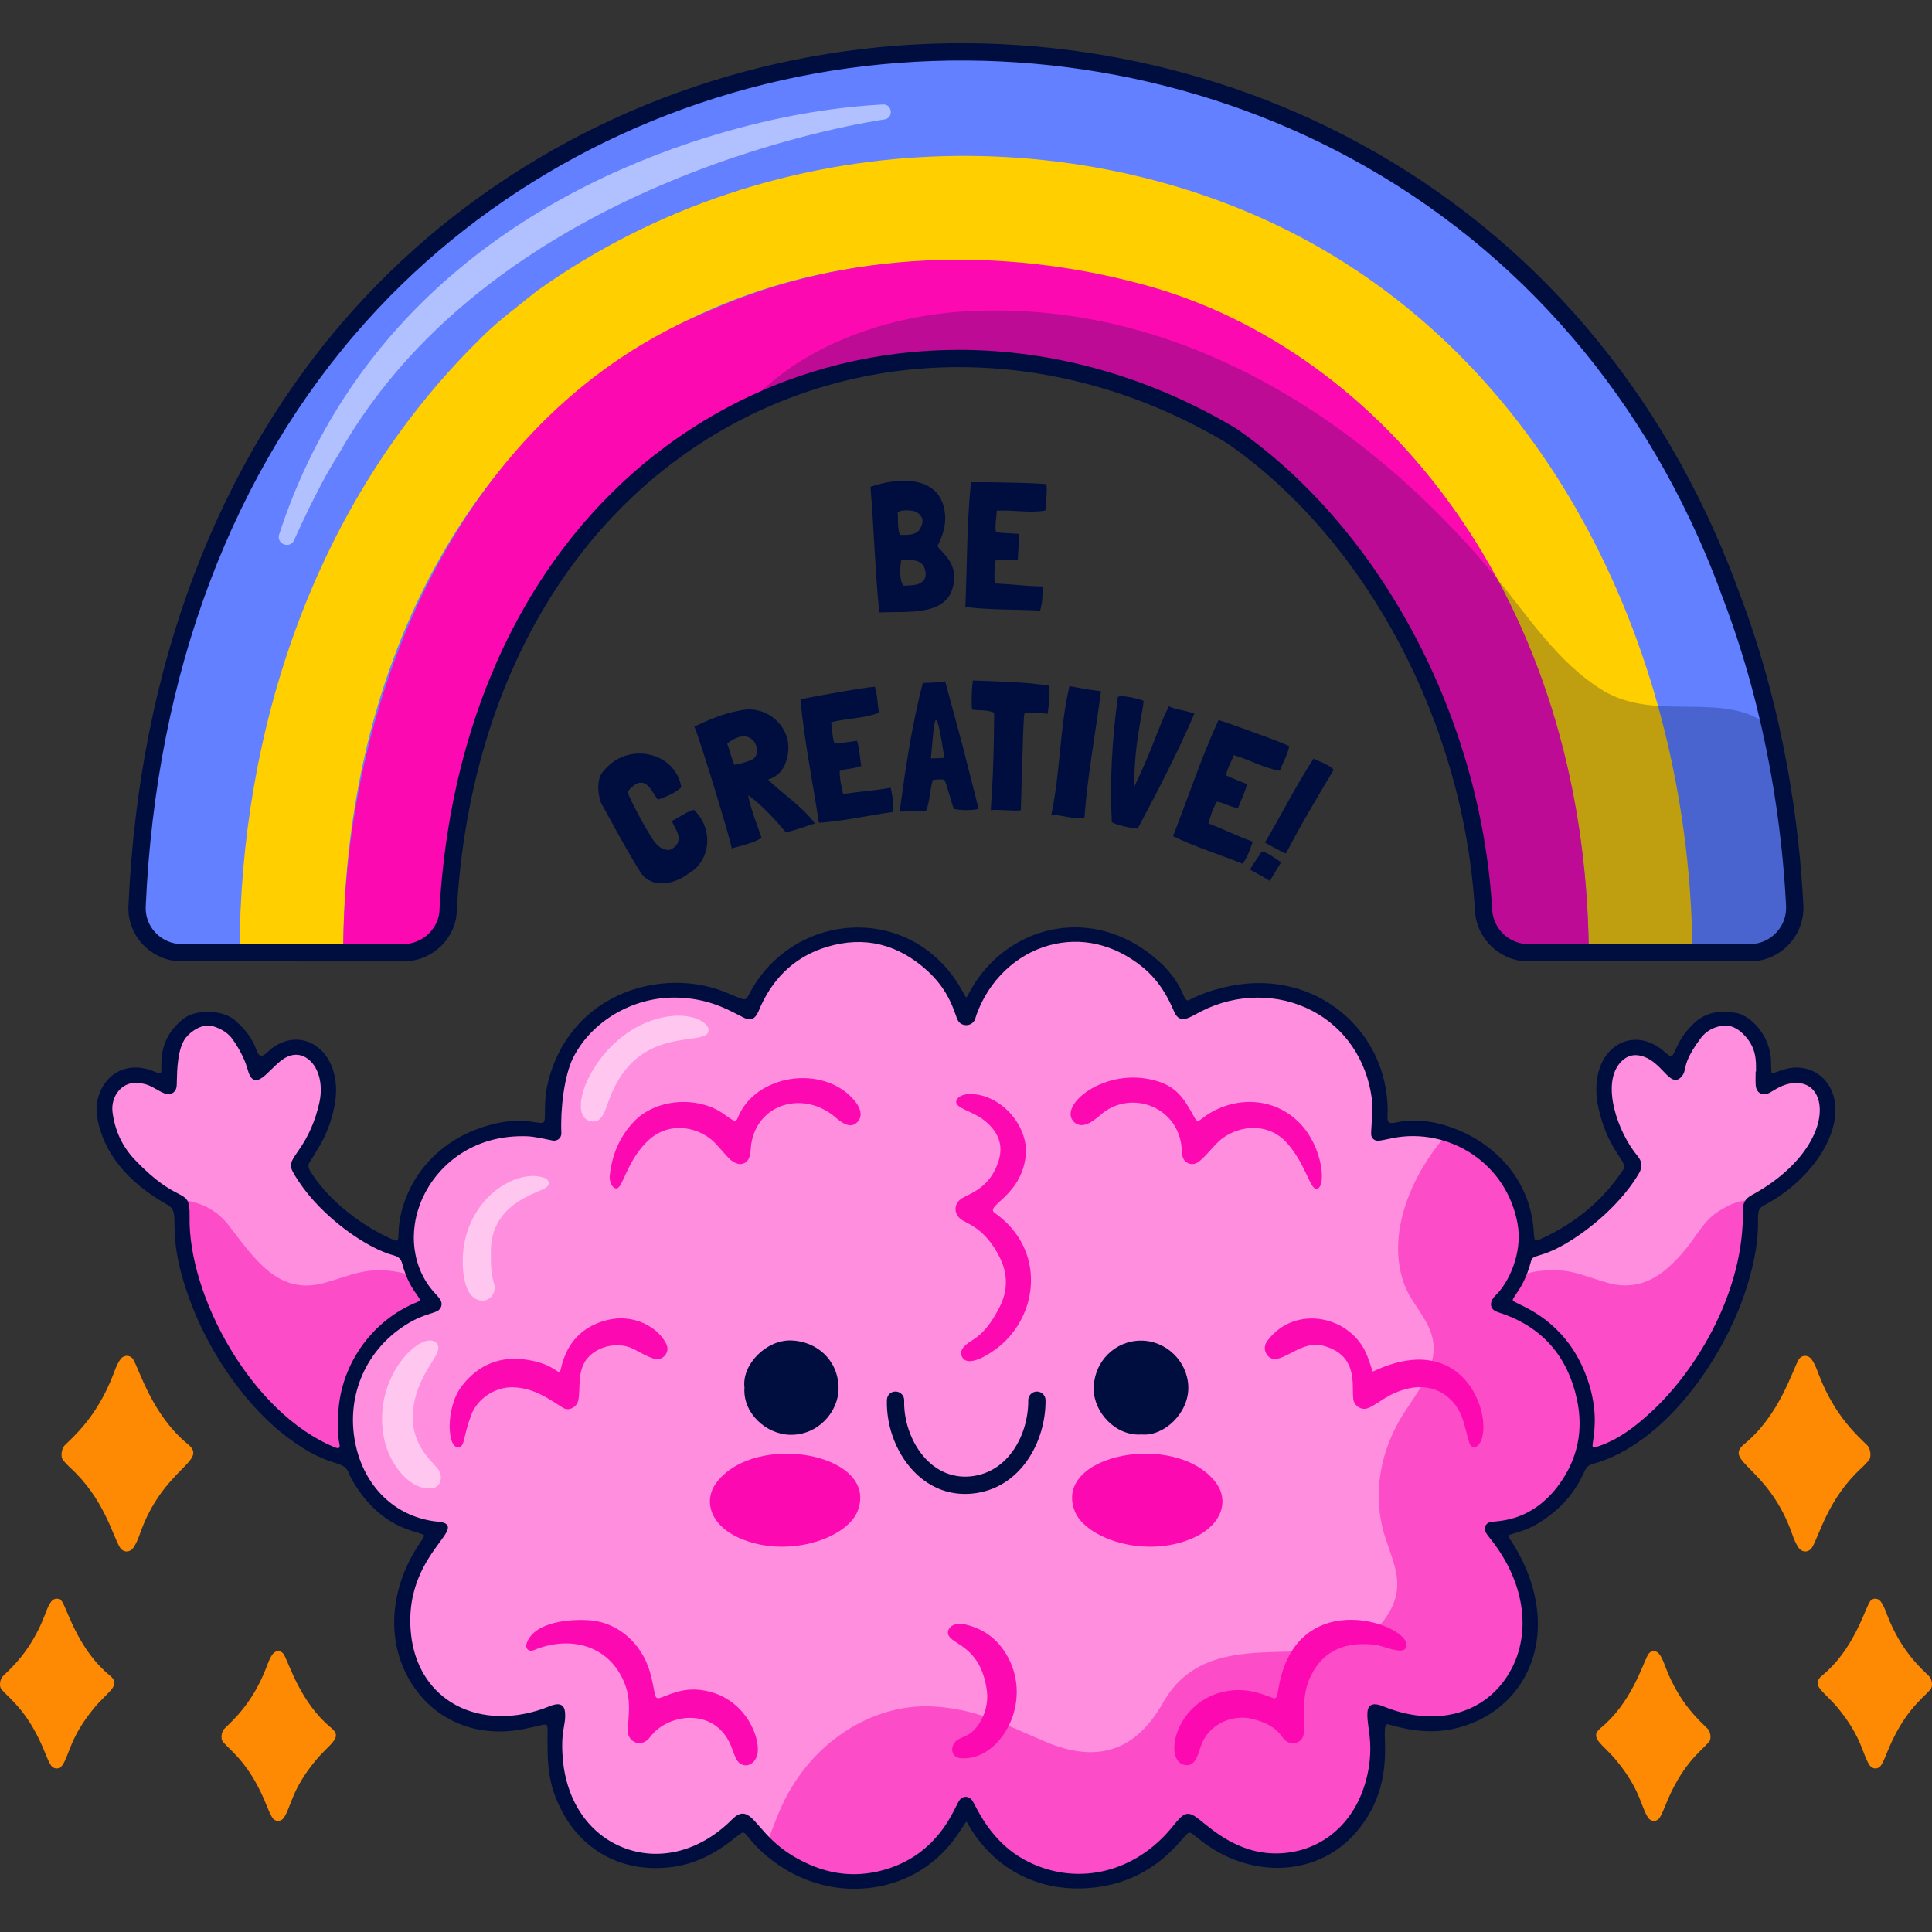 <?xml version="1.0" encoding="UTF-8"?>
<!-- Generator: Adobe Illustrator 25.2.1, SVG Export Plug-In . SVG Version: 6.00 Build 0)  -->
<svg xmlns="http://www.w3.org/2000/svg" xmlns:xlink="http://www.w3.org/1999/xlink" version="1.1" id="Capa_1" x="0px" y="0px" viewBox="0 0 512 512" style="enable-background:new 0 0 512 512;" xml:space="preserve" width="512" height="512">
<rect x="0" y="0" width="512" height="512" fill="#333333" stroke="none"/>
<g>
	<g>
		<g>
			<g>
				<path style="fill:#FD8A02;" d="M511.576,447.75c-2.373,2.678-7.236,5.966-11.627,17.029c-0.394,0.991-0.806,1.991-1.348,2.904      c-0.756,1.271-2.318,1.324-3.161,0.075c-1.906-2.825-1.937-7.262-8.321-15.043c-3.747-4.566-7.447-6.048-4.196-8.713      c8.105-6.641,11.031-16.763,12.533-19.427c0.648-1.15,2.14-1.215,2.937-0.177c0.855,1.113,1.283,2.45,1.785,3.744      c3.719,9.579,9.003,14.021,11.154,16.174C511.87,444.855,512.394,446.829,511.576,447.75z"/>
			</g>
			<g>
				<path style="fill:#FD8A02;" d="M452.878,461.659c-2.373,2.678-7.236,5.966-11.627,17.029c-0.393,0.992-0.806,1.991-1.349,2.904      c-0.755,1.271-2.318,1.324-3.161,0.075c-1.906-2.825-1.938-7.262-8.321-15.043c-3.747-4.566-7.448-6.049-4.196-8.713      c8.105-6.641,11.03-16.763,12.533-19.427c0.648-1.15,2.139-1.215,2.937-0.177c0.855,1.113,1.282,2.45,1.785,3.744      c3.719,9.579,9.003,14.021,11.154,16.173C453.173,458.763,453.696,460.737,452.878,461.659z"/>
			</g>
			<g>
				<path style="fill:#FD8A02;" d="M495.206,387.061c-0.57,0.643-1.149,1.286-1.782,1.864c-8.93,8.15-11.167,17.737-13.164,21.094      c-0.87,1.463-2.67,1.525-3.641,0.086c-0.677-1.003-1.183-2.158-1.581-3.31c-6.21-17.968-18.437-19.462-12.837-24.051      c9.335-7.648,12.705-19.306,14.434-22.376c0.747-1.325,2.465-1.399,3.383-0.204c0.984,1.281,1.477,2.822,2.056,4.312      c4.291,11.053,10.399,16.178,12.847,18.628C495.545,383.726,496.15,385.997,495.206,387.061z"/>
			</g>
		</g>
		<g>
			<g>
				<path style="fill:#FD8A02;" d="M0.424,447.75c2.373,2.678,7.236,5.966,11.627,17.029c0.394,0.991,0.806,1.991,1.348,2.904      c0.756,1.271,2.318,1.324,3.161,0.075c1.906-2.825,1.938-7.262,8.321-15.043c3.747-4.566,7.448-6.048,4.196-8.713      c-8.105-6.641-11.031-16.763-12.532-19.427c-0.648-1.15-2.14-1.215-2.937-0.177c-0.855,1.113-1.283,2.45-1.785,3.744      c-3.719,9.579-9.003,14.021-11.154,16.174C0.13,444.855-0.394,446.829,0.424,447.75z"/>
			</g>
			<g>
				<path style="fill:#FD8A02;" d="M59.122,461.659c2.374,2.678,7.236,5.966,11.627,17.029c0.394,0.992,0.806,1.991,1.349,2.904      c0.755,1.271,2.318,1.324,3.161,0.075c1.906-2.825,1.938-7.262,8.321-15.043c3.747-4.566,7.448-6.049,4.196-8.713      c-8.105-6.641-11.03-16.763-12.533-19.427c-0.648-1.15-2.139-1.215-2.937-0.177c-0.855,1.113-1.283,2.45-1.785,3.744      c-3.718,9.579-9.003,14.021-11.154,16.173C58.828,458.763,58.304,460.737,59.122,461.659z"/>
			</g>
			<g>
				<path style="fill:#FD8A02;" d="M16.794,387.061c0.57,0.643,1.149,1.286,1.782,1.864c8.93,8.15,11.167,17.737,13.163,21.094      c0.87,1.463,2.67,1.525,3.641,0.086c0.677-1.003,1.183-2.158,1.581-3.31c6.21-17.968,18.437-19.462,12.836-24.051      c-9.335-7.648-12.705-19.306-14.434-22.376c-0.747-1.325-2.465-1.399-3.383-0.204c-0.984,1.281-1.477,2.822-2.056,4.312      c-4.291,11.053-10.399,16.178-12.847,18.628C16.455,383.726,15.849,385.997,16.794,387.061z"/>
			</g>
		</g>
	</g>
	<g>
		<g>
			<g>
				<g>
					<g>
						<path style="fill:#FF8EDE;" d="M364.866,299.898c0.059,2.416,1.979-0.383,10.578-0.056        c24.211,0.92,36.029,27.114,22.688,43.685c-1.406,1.746-2.359,2.537-0.306,3.104c29.67,8.183,29.839,54.594-1.919,57.935        c-4.191,0.441,10.296,8.588,8.839,28.238c-0.924,12.458-10.129,22.736-24.701,23.183c-8.381,0.257-13.633-2.553-15.285-2.932        c-0.749-0.172-1.155,0.918-1.116,1.343c0.075,0.811,1.762,7.912,0.404,14.894c-4.932,25.366-30.258,29.503-46.654,14.462        c-4.437-4.07-2.154-0.049-11.128,6.884c-15.644,12.086-36.341,7.961-45.374-5.191c-1.518-2.209-3.069-4.372-3.99-6.914        c-0.16-0.44-0.437-0.834-0.924-0.773c-0.697,0.088-1.127,1.384-2.409,3.859c-8.363,16.145-29.708,22.217-47.061,9.521        c-9.334-6.829-7.777-11.31-11.206-8.03c-17.099,16.352-43.103,11.433-47.431-15.266c-1.325-8.174,2.167-15.618-0.635-14.773        c-3.077,0.928-12.856,5.599-25.043,0.954c-14.777-5.632-20.722-26.871-7.989-44.876c0.706-0.999,1.504-1.932,2.233-2.916        c2.384-3.212-3.844,0.641-13.938-6.966c-12.727-9.59-14.271-31.984-1.557-44.564c10.563-10.451,16.959-6.577,13.768-10.25        c-16.29-18.75,0.552-48.884,29.036-44.071c3.105,0.525,3.638,1.505,3.57-2.766c-0.141-8.851-0.013-14.532,6.219-22.605        c8.498-11.008,24.954-15.702,40.902-8.324c3.736,1.728,4.273,2.672,5.285,0.446c4.275-9.413,10.64-15.743,20.889-17.983        c14.376-3.142,27.913,3.84,33.665,18.065c0.732,1.811,0.804,3.082,1.721,3c0.973-0.087,1.147-1.317,1.964-3.3        c7.959-19.313,30.376-23.887,45.421-11.997c9.405,7.432,7.929,14.619,10.962,13.39c2.639-1.069,9.887-5.85,21.123-5.104        c14.705,0.977,26.279,10.668,29.114,25.015C365.021,290.446,364.779,296.333,364.866,299.898z"/>
					</g>
					<g>
						<path style="fill:#FF8EDE;" d="M36.402,285.798c2.067-0.203,4.078,0.672,6.058,1.783c0.807,0.453,1.722,1.333,2.725,0.443        c0.799-0.709,0.339-1.643,0.184-2.51c-0.49-2.732-0.013-6.155,0.818-8.215c3.809-9.443,15.947-9.989,20.535,4.745        c0.872,2.801,1.574,3.213,3.513,0.711c0.818-1.055,1.973-1.782,3.004-2.631c2.08-1.713,4.493-1.978,6.946-1.599        c7.09,1.096,9.069,13.999,0.545,26.701c-2.587,3.855-2.63,3.92,0.03,7.602c6.216,8.606,14.199,14.978,24.207,18.668        c1.579,0.582,2.73,1.266,3.079,3.076c0.492,2.548,1.887,4.736,3.145,6.964c1.147,2.032,2.759,3.357,0.193,4.657        c-6.096,3.089-10.864,5.438-15.825,13.787c-3.252,5.474-4.794,11.448-4.772,17.827c0.014,4.303,2.543,8.265-0.683,7.505        c-18.476-4.355-42.602-37.511-41-62.867c0.388-6.143-4.378-3.332-14.25-13.735C27.044,300.48,24.771,285.731,36.402,285.798z"/>
					</g>
					<g>
						<path style="fill:#FF8EDE;" d="M465.242,317.733c-5.111,2.735,1.65,6.317-6.658,27.823        c-6.238,16.146-20.238,35.032-36.947,39.848c-0.731,0.211-1.361-0.343-1.276-1.09c0.693-6.129,1.834-5.113,0.088-14.196        c-1.718-8.936-7.296-17.47-17.113-22.662c-3.787-2.003-5.299-1.68-3.472-4.287c5.595-7.983,2.969-10.23,7.042-11.573        c9.078-2.993,19.022-10.355,25.966-21.061c1.274-1.965-0.119-3.309-1.514-5.348c-4.508-6.589-8.553-18.465-3.248-24.249        c2.599-2.833,6.377-3.498,9.65-1.475c4.148,2.564,3.896,3.413,5.484,4.799c0.408,0.355,1.231,0.176,1.429-0.333        c1.519-3.902,1.854-6.761,5.632-10.459c8.046-7.876,18.459,1.166,16.412,11.665c-0.21,1.078-0.699,2.304,0.473,3.036        c1.837,1.147,2.884-2.797,10.112-2.38C487.113,286.357,487.665,305.732,465.242,317.733z"/>
					</g>
				</g>
				<g>
					<g>
						<path style="fill:#FC09B2;" d="M141.441,437.326c-1.181,0.496-2.444-0.348-1.804-2.015c2.183-5.684,11.729-6.295,16.716-5.917        c7.196,0.545,13.665,5.923,15.898,13.735c1.653,5.782,0.802,7.527,2.958,6.737c3.296-1.208,7.069-3.181,13.276-1.431        c9.947,2.804,13.541,13.41,12.022,17.164c-1.101,2.723-4.079,2.997-5.351,0.614c-0.468-0.876-0.8-1.831-1.132-2.772        c-3.965-11.24-17.026-9.529-21.711-3.135c-2.341,3.194-6.126,1.277-5.952-1.833c0.242-4.305,0.88-7.832-0.729-12.088        C161.74,436.1,151.244,433.214,141.441,437.326z"/>
					</g>
					<g>
						<path style="fill:#FC09B2;" d="M345.51,459.291c-0.197,2.821-3.37,3.336-4.992,1.856c-1.061-0.969-1.985-4.025-8.756-5.649        c-5.061-1.213-11.186,1.247-13.388,6.852c-0.776,1.977-1.349,5.913-4.346,5.414c-5.896-0.982-2.711-17.142,11.076-19.607        c5.753-1.029,10.165,1.142,12.287,1.85c1.295,0.433,1.032-1.24,1.875-4.811c6.204-26.275,37.437-13.318,33.074-8.198        c-1.128,1.324-6.113-0.883-7.592-1.074c-7.546-0.976-13.879,1.06-17.348,8.163        C344.818,449.376,345.895,453.775,345.51,459.291z"/>
					</g>
					<g>
						<path style="fill:#FC09B2;" d="M271.927,305.2c-0.672,11.758-11.118,14.248-8.327,16.222        c13.642,9.646,11.711,27.138,0.903,35.659c-1.721,1.357-7.985,5.753-9.591,2.422c-0.958-1.988,1.52-3.538,2.912-4.418        c3.351-2.119,5.34-5.318,7.073-8.699c2.231-4.353,2.217-8.828,0.04-13.175c-3.961-7.909-8.81-8.942-10.269-10.083        c-2.023-1.582-1.906-4.239,0.273-5.571c2.069-1.265,7.654-2.812,9.792-10.227c1.24-4.3-0.46-7.865-4.268-10.711        c-2.967-2.217-7.655-3.03-7.008-4.965c0.407-1.217,2.087-1.673,3.364-1.713C264.273,289.704,271.832,297.02,271.927,305.2z"/>
					</g>
					<g>
						<path style="fill:#FC09B2;" d="M191.535,295.041c2.992,2.052,3.401,2.644,3.986,1.172        c4.577-11.532,22.632-14.287,30.836-4.654c1.597,1.876,2.515,4.212,0.747,5.912c-1.691,1.626-3.836,0.25-5.571-1.262        c-8.418-7.332-20.749-3.879-22.436,6.929c-0.154,0.987-0.139,2.003-0.34,2.978c-0.376,1.824-2.09,3.179-4.339,1.819        c-1.101-0.666-1.234-0.935-4.645-4.737c-3.916-4.365-12.068-6.429-17.911-1.033c-4.835,4.464-6.452,10.735-7.754,12.319        c-1.266,1.539-2.708-1.01-2.527-2.795c0.554-5.47,2.519-10.309,6.324-14.364C173.795,291.047,184.836,290.446,191.535,295.041        z"/>
					</g>
					<g>
						<path style="fill:#FC09B2;" d="M316.479,296.028c0.658,1.198,0.937,1.312,1.997,0.462c7.03-5.633,18.549-6.758,26.255,1.458        c5.829,6.215,6.809,16.579,4.272,17.104c-1.85,0.382-2.905-6.586-8.034-12.247c-4.75-5.242-12.118-4.713-16.958-1.187        c-2.167,1.579-4.176,4.647-6.398,6.293c-1.735,1.285-3.944,0.325-4.315-1.775c-0.154-0.872-0.107-1.777-0.226-2.657        c-1.38-10.198-13.032-14.552-20.827-8.526c-1.274,0.985-4.933,4.841-7.543,2.456c-4.661-4.259,8.014-14.894,21.627-10.996        C311.839,287.99,313.769,291.096,316.479,296.028z"/>
					</g>
					<g>
						<path style="fill:#FC09B2;" d="M391.917,382.791c-0.898,1.111-2.014,0.976-2.516-0.392c-0.383-1.045-1.187-4.81-2.046-7.029        c-1.995-5.156-7.178-8.95-13.983-7.438c-5.509,1.224-7.732,3.9-10.738,5.196c-1.874,0.808-3.78-0.644-3.993-2.315        c-0.474-3.718,1.485-11.868-8.302-14.255c-6.111-1.49-11.661,6.346-14.514,2.544c-0.809-1.078-0.896-2.496,0.017-3.734        c7.304-9.896,22.436-6.716,26.537,4.076c0.509,1.339,0.941,2.707,1.406,4.062C389.209,351.386,396.27,377.406,391.917,382.791        z"/>
					</g>
					<g>
						<path style="fill:#FC09B2;" d="M122.38,367.322c4.489-5.805,10.386-8.125,17.616-6.913c8.059,1.351,8.066,4.909,8.674,2.2        c1.505-6.706,5.565-11.096,12.194-12.77c7.127-1.799,13.674,1.936,15.752,6.431c1.016,2.198-1.084,4.487-3.263,3.816        c-2.3-0.707-4.553-2.217-6.015-2.839c-3.725-1.586-8.623-0.548-11.372,2.362c-3.326,3.52-1.95,8.855-2.785,11.752        c-0.467,1.619-2.465,2.67-3.996,1.712c-3.717-2.325-7.765-5.34-13.396-5.431c-4.62-0.074-9.311,3.012-10.921,7.362        c-2.196,5.934-1.648,8.165-3.2,8.517C118.455,384.251,117.971,373.023,122.38,367.322z"/>
					</g>
					<g>
						<path style="fill:#FC09B2;" d="M254.528,465.936c-2.585-0.244-2.789-3.161-1.085-4.606c1.062-0.9,2.748-1.176,3.896-2.132        c3.197-2.662,4.757-7.258,4.169-11.34c-1.573-10.913-8.198-11.812-9.931-14.13c-1.202-1.609,0.625-4.125,4.233-3.244        c4.021,0.982,7.38,3.006,9.846,6.382C275.02,449.684,265.409,466.962,254.528,465.936z"/>
					</g>
					<path style="fill:#FC09B2;" d="M195.906,407.573c-7.884-3.515-9.543-10.054-5.993-14.719       c10.433-13.708,43.232-7.544,37.372,7.572C224.436,407.775,208.476,413.177,195.906,407.573z"/>
					<path style="fill:#FC09B2;" d="M316.184,407.573c7.884-3.515,9.543-10.054,5.993-14.719       c-10.433-13.708-43.232-7.544-37.372,7.572C287.654,407.775,303.614,413.177,316.184,407.573z"/>
				</g>
				<g style="opacity:0.5;">
					<g>
						<path style="fill:#FC09B2;" d="M247.218,452.234c11.896,0.646,19.306,4.925,29.963,9.406        c13.758,5.785,23.862,2.28,30.987-10.337c14.115-24.993,48.174-3.06,60.095-24.22c4.114-7.303,1.051-12.683-1.175-19.688        c-3.613-11.367-1.303-23.31,5.146-33.195c3.232-4.954,7.675-10.61,7.702-16.829c0.03-6.855-5.66-11.09-7.856-17.194        c-4.311-11.981,0.731-26.353,9.591-37.523c0.941-1.187,1.983-1.504,3.501-0.915c8.742,3.394,16.227,11.028,17.915,20.081        c2.386,12.793-2.365,18.029-6.177,23.217c-1.346,1.832,1.788,1.33,5.258,3.125c28.996,15.004,19.092,55.215-5.516,56.344        c-6.113,0.28,9.862,7.858,8.089,28.54c-1.556,18.149-18.857,27.39-37.05,21.022c-5.036-1.763-4.084-1.56-3.063,7.485        c0.511,4.536-1.268,14.335-5.985,20.786c-8.557,11.703-26.154,14.332-40.378,2.125c-3.821-3.28-3.229-3.16-6.219,0.49        c-14.662,17.899-42.205,18.04-54.292-4.458c-0.607-1.129-0.893-2.668-1.649-2.745c-2.091-0.211-3.586,14.195-21.368,19        c-11.272,3.045-21.305,0.149-30.207-7.165c-0.887-0.729-1.121-1.621-0.707-2.681c0.849-2.175,1.673-4.361,2.568-6.518        C214.147,461.709,231.352,451.373,247.218,452.234z"/>
					</g>
					<g>
						<path style="fill:#FC09B2;" d="M459.428,343.29c-6.019,16.88-20.935,37.431-37.359,42.004        c-2.399,0.668-1.632-1.385-1.274-3.836c2.084-14.261-5.268-28.359-18.842-34.667c-3.88-1.803-3.373-1.839-1.242-4.899        c1.352-1.941,1.063-4.523,7.803-5.12c7.913-0.701,10.454,1.192,17.556,3.204c6.268,1.776,11.634-0.054,16.292-4.31        c7.465-6.822,7.882-11.742,13.902-15.161c1.156-0.657,2.334-1.386,3.598-1.723c3.617-0.965,3.362-1.277,3.242,2.284        C462.955,325.494,463.944,330.624,459.428,343.29z"/>
					</g>
					<g>
						<path style="fill:#FC09B2;" d="M48.862,318.978c-0.028-0.565,0.412-0.884,0.836-0.791c3.857,0.838,7.579,2.306,10.889,6.54        c6.756,8.644,13,18.581,25.182,15.308c7.373-1.981,11.509-4.649,20.503-2.779c1.974,0.41,3.482,1.276,4.32,3.239        c0.475,1.112,1.312,2.064,1.893,3.139c1.046,1.934-1.075,2.492-3.027,3.48c-10.277,5.2-16.164,13.577-18.167,24.857        c-1.684,9.479,2.454,14.208-0.992,13.394c-16.065-3.792-32.721-26.017-38.455-44.348        C50.078,335.372,49.337,328.447,48.862,318.978z"/>
					</g>
				</g>
				<g style="opacity:0.5;">
					<g>
						<path style="fill:#FFFFFF;" d="M115.656,355.909c2.483,2.65-4.858,7.118-6.14,17.359c-1.146,9.153,4.716,13.674,6.519,15.985        c1.366,1.75,1.007,4.721-1.32,5.098c-6.025,0.978-11.361-6.422-12.76-12.357C97.954,365.03,112.058,352.069,115.656,355.909z"/>
					</g>
					<g>
						<path style="fill:#FFFFFF;" d="M161.417,291.455c-1.272,3.486-2.023,6.085-4.592,5.733        c-7.573-1.037,0.342-21.536,16.017-26.788c9.227-3.091,14.739,0.345,14.927,2.379        C188.263,278.117,169.12,270.339,161.417,291.455z"/>
					</g>
					<g>
						<path style="fill:#FFFFFF;" d="M144.367,312.195c1.286,0.497,1.451,1.859,0.301,2.567        c-2.688,1.657-14.526,4.286-14.586,16.815c-0.014,2.891-0.046,5.776,0.85,8.575c0.773,2.416-1.168,5.005-3.783,4.461        c-4.936-1.028-4.824-10.579-4.235-14.322C125.116,316.326,137.668,309.609,144.367,312.195z"/>
					</g>
				</g>
			</g>
			<g>
				<g>
					<path style="fill:#000E3F;" d="M484.453,287.305c-1.832-2.705-4.774-4.306-8.071-4.392c-0.09-0.002-0.18-0.004-0.27-0.004       c-2.121,0-3.877,0.654-5.056,1.094c-0.696,0.259-1.342,0.507-1.538,0.384c-0.054-0.034-0.074-0.141-0.08-0.225       c-0.071-0.879-0.078-1.78-0.085-2.652c-0.05-7.007-5.368-12.328-9.16-13.058c-4.729-0.913-8.466,0.011-11.394,2.828       c-2.878,2.768-4.007,5.245-4.755,6.885c-0.424,0.928-0.732,1.599-1.11,1.677c-0.334,0.089-0.885-0.26-1.773-1.063       c-3.822-3.444-8.565-4.186-12.374-1.951c-4.831,2.837-6.852,9.48-5.15,16.924c1.541,6.727,3.832,10.211,5.349,12.516       c1.359,2.064,1.92,2.918,0.833,4.227c-0.267,0.323-0.504,0.673-0.732,1.013c-0.142,0.213-0.286,0.426-0.438,0.633       c-4.829,6.621-11.354,11.927-19.394,15.767c-1.2,0.574-2.069,0.991-2.365,0.819c-0.293-0.173-0.355-1.109-0.447-2.525       c-0.582-8.956-5.013-16.947-12.481-22.5c-7.217-5.366-16.755-7.886-23.747-6.271c-1.115,0.259-1.813,0.246-2.144-0.027       c-0.407-0.336-0.379-1.169-0.346-2.224c0.016-0.44,0.031-0.923,0.019-1.44c-0.211-9.652-4.208-18.407-11.25-24.652       c-7.19-6.378-16.585-9.357-26.443-8.389c-5.922,0.582-11.673,2.541-14.746,4.225c-0.412,0.225-0.618,0.206-0.727,0.168       c-0.367-0.121-0.658-0.751-1.098-1.706c-0.869-1.877-2.32-5.02-6.395-8.673c-7.434-6.668-16.49-9.782-25.548-8.773       c-8.89,0.993-17.042,5.864-22.365,13.362c-1.219,1.718-1.929,3.035-2.398,3.906c-0.284,0.527-0.578,1.072-0.691,1.114       c-0.149-0.044-0.507-0.691-0.918-1.442l-0.26-0.473c-5.78-10.426-16.06-16.611-27.56-16.611c-0.139,0-0.279,0-0.419,0.003       c-11.92,0.155-22.774,6.869-28.339,17.551c-0.966,1.838-0.961,1.845-4.194,0.482c-0.634-0.267-1.385-0.584-2.281-0.945       c-9.399-3.799-20.926-3.11-30.076,1.793c-8.902,4.773-14.975,13.101-17.101,23.452c-0.464,2.255-0.497,4.541-0.528,6.753       c-0.007,0.422-0.014,0.845-0.021,1.268c-0.014,0.666-0.123,1.063-0.343,1.247c-0.345,0.292-1.105,0.174-2.253-0.001       c-2.568-0.394-7.344-1.125-15.15,1.745c-14.232,5.228-20.817,17.735-21.027,27.81c-0.019,0.807-0.057,1.608-0.317,1.772       c-0.256,0.177-1.044-0.16-1.884-0.541c-8.651-3.923-16.937-10.872-21.115-17.703c-0.592-0.969-0.812-1.771-0.078-2.775       c0.417-0.565,0.774-1.176,1.12-1.768c0.213-0.363,0.426-0.726,0.651-1.079c2.315-3.608,3.903-7.699,4.72-12.16       c1.266-6.91-0.914-13.142-5.553-15.878c-3.61-2.129-7.929-1.62-11.553,1.35c-0.194,0.159-0.388,0.343-0.587,0.53       c-0.632,0.594-1.29,1.213-1.958,1.031c-0.547-0.144-0.75-0.612-1.164-1.654c-0.622-1.575-1.666-4.213-5.505-7.606       c-3.295-2.909-10.372-3.154-13.768-0.484c-5.834,4.579-5.853,9.817-5.865,12.947c-0.003,0.398-0.003,0.759-0.017,1.077       c-0.007,0.153-0.038,0.349-0.135,0.413c-0.204,0.141-0.874-0.121-1.574-0.399c-0.641-0.253-1.439-0.569-2.348-0.786       c-3.64-0.872-7.035-0.058-9.541,2.294c-2.767,2.599-4.059,6.689-3.371,10.674c1.584,9.172,7.998,17.136,18.55,23.034       c1.87,1.044,1.889,2.34,1.931,5.181c0.057,3.803,0.154,10.167,4.731,21.884c5.342,13.681,14.964,26.917,25.105,34.545       c6.301,4.739,10.088,5.966,12.592,6.778c2.154,0.698,3.136,1.016,3.858,3.022c0.114,0.321,0.27,0.615,0.447,0.938       c6.109,11.094,13.766,13.401,17.444,14.51c1.001,0.302,1.863,0.562,1.974,0.827c0.007,0.02,0.031,0.074-0.035,0.199       c-0.301,0.565-0.644,1.134-1.023,1.69c-8.395,12.343-9.162,26.809-1.995,37.748c6.275,9.586,17.144,13.962,29.091,11.721       c1.654-0.312,2.942-0.62,3.882-0.845c1.408-0.339,2.256-0.535,2.54-0.317c0.239,0.192,0.253,0.854,0.246,1.922       c-0.059,8.194-0.097,13.607,3.936,21.16c5.808,10.878,16.784,16.32,29.378,14.537c8.201-1.157,14-5.806,16.478-7.792       c0.331-0.265,0.606-0.485,0.817-0.641c1.351-0.997,1.449-0.878,2.646,0.615c1.018,1.276,2.724,3.406,6.48,6.256       c6.346,4.812,13.903,7.37,21.605,7.37c1.214,0,2.433-0.064,3.652-0.192c9.001-0.951,16.947-5.351,22.372-12.393       c1.342-1.742,2.18-3.056,2.734-3.927c0.397-0.623,0.769-1.209,0.902-1.238c0.021,0.007,0.106,0.057,0.312,0.423       c7.195,12.826,20.376,19.096,35.264,16.76c12.395-1.943,18.98-9.524,21.789-12.762c0.388-0.448,0.696-0.8,0.93-1.037       c0.816-0.817,0.97-0.734,2.809,0.753c0.291,0.234,0.62,0.499,0.997,0.795c13.034,10.242,30.474,9.612,40.566-1.474       c8.658-9.517,8.388-19.721,8.241-25.203c-0.054-2.009-0.095-3.597,0.362-3.995c0.066-0.062,0.18-0.135,0.445-0.088       c0.246,0.04,0.663,0.154,1.193,0.298c2.734,0.741,9.146,2.471,16.327,0.864c9.394-2.109,16.734-8.206,20.142-16.729       c4.069-10.172,2.076-22.475-5.465-33.755c-0.095-0.142-0.383-0.573-0.336-0.701c0.042-0.119,0.497-0.257,0.649-0.302       l0.18-0.055c2.253-0.679,4.587-1.384,6.694-2.632c5.621-3.335,9.626-7.606,12.239-13.056l0.213-0.451       c0.66-1.401,0.989-2.104,2.4-2.484c19.33-5.233,35.759-28.981,41.399-48.67c2.424-8.448,2.431-13.005,2.433-15.727       c0.005-2.578,0.007-3.355,1.929-4.336c6.424-3.279,14.272-10.278,17.316-18.524       C487.047,295.538,486.806,290.775,484.453,287.305z M393.634,404.397c-0.237,0.516-0.201,1.121,0.092,1.661       c0.317,0.581,0.736,1.105,1.143,1.612l0.244,0.303c9.688,12.238,11.098,26.877,3.595,37.295       c-6.556,9.101-18.284,11.981-30.599,7.522c-0.251-0.092-0.521-0.199-0.803-0.31c-1.42-0.563-3.018-1.2-4.043-0.561       c-0.509,0.317-0.802,0.921-0.871,1.792c-0.102,1.268,0.08,2.615,0.293,4.173c0.428,3.169,0.961,7.113-0.447,13.027       c-2.554,10.729-9.948,18.164-19.775,19.889c-11.47,2.012-19.389-4.379-23.65-7.813c-0.698-0.563-1.304-1.051-1.827-1.427       c-2.62-1.884-3.763-0.499-5.846,2.031c-0.76,0.925-1.621,1.974-2.753,3.131c-10.171,10.414-24.672,12.814-36.949,6.111       c-7.707-4.208-11.47-11.356-13.077-14.407c-0.324-0.618-0.561-1.065-0.731-1.302c-0.433-0.599-1.049-0.942-1.695-0.942       c-0.014,0-0.029,0-0.043,0.002c-0.672,0.014-1.299,0.393-1.721,1.039c-0.189,0.291-0.431,0.774-0.736,1.385       c-2.019,4.045-6.751,13.517-19.373,16.992c-8.204,2.256-16.078,0.999-24.092-3.846c-4.171-2.521-6.767-5.501-8.663-7.678       c-1.716-1.969-2.954-3.394-4.417-3.441c-0.026-0.003-0.052-0.003-0.078-0.003c-0.864,0-1.747,0.483-2.769,1.51       c-8.225,8.277-18.812,11.165-28.299,7.714c-9.413-3.42-15.614-12.277-16.592-23.693c-0.395-4.615,0-6.871,0.319-8.684       c0.208-1.198,0.391-2.232,0.279-3.609c-0.078-0.987-0.383-1.631-0.93-1.967c-0.999-0.62-2.559,0.007-3.931,0.561       c-0.355,0.142-0.701,0.282-1.025,0.393c-8.798,3.072-17.664,2.445-24.313-1.723c-5.941-3.725-9.704-10.033-10.594-17.762       c-1.43-12.412,4.17-20.04,7.515-24.599c1.543-2.1,2.561-3.488,2.137-4.436c-0.268-0.598-1.051-0.928-2.537-1.07       c-10.679-1.021-18.975-8.541-21.654-19.624c-3.068-12.698,2.014-25.427,12.944-32.429c2.944-1.885,4.928-2.518,6.523-3.027       c0.743-0.237,1.387-0.441,1.974-0.731c0.53-0.262,0.911-0.714,1.079-1.272c0.166-0.554,0.095-1.134-0.199-1.633       c-0.367-0.632-0.874-1.192-1.271-1.608c-6.192-6.505-7.55-16.512-3.46-25.494c3.787-8.322,13.131-16.993,28.069-16.31       c0.933,0.042,3.032,0.407,6.241,1.089c0.187,0.039,0.296,0.06,0.308,0.06c0.608,0.041,1.184-0.158,1.581-0.551       c0.388-0.384,0.589-0.921,0.561-1.514c-0.284-6.13,0.729-15.221,3.165-19.999c4.859-9.528,15.557-15.857,26.729-15.857       c0.152,0,0.305,0.001,0.457,0.004c7.955,0.122,13.124,2.812,16.544,4.592c0.641,0.333,1.193,0.62,1.695,0.855       c0.739,0.346,1.408,0.414,1.972,0.192c1.034-0.402,1.562-1.671,2.026-2.79c0.111-0.267,0.22-0.529,0.331-0.771       c3.674-7.922,9.572-13.146,17.532-15.527c9.803-2.935,18.764-0.78,26.613,6.409c4.878,4.469,6.511,9.043,7.389,11.501       c0.26,0.729,0.464,1.306,0.677,1.664c0.436,0.741,1.24,1.182,2.149,1.182c0.916,0,1.725-0.447,2.166-1.197       c0.197-0.335,0.308-0.709,0.414-1.072c0.052-0.177,0.104-0.355,0.166-0.528c3.28-9.05,10.443-15.901,19.16-18.327       c8.514-2.37,17.302-0.35,24.758,5.678c4.932,3.989,7.145,8.946,8.208,11.328c0.284,0.634,0.488,1.093,0.656,1.341       c1.371,2.02,3.068,1.099,5.418-0.171c0.426-0.231,0.883-0.478,1.368-0.727c9.401-4.782,20.376-4.841,29.366-0.146       c8.637,4.509,14.393,12.924,15.796,23.089c0.272,1.965,0.069,5.29-0.064,7.491c-0.062,0.987-0.109,1.768-0.095,2.135       c0.016,0.53,0.244,1.003,0.634,1.331c0.405,0.339,0.933,0.476,1.475,0.404c0.873-0.123,1.747-0.309,2.592-0.489       c0.341-0.072,0.679-0.144,1.018-0.213c7.245-1.458,14.99,0.127,21.24,4.356c6.244,4.224,10.45,10.718,11.841,18.285       c1.453,7.885-2.473,15.825-5.723,18.944c-0.968,0.93-1.425,1.922-1.288,2.792c0.099,0.642,0.509,1.169,1.15,1.482       c0.478,0.234,0.989,0.4,1.484,0.561c0.244,0.079,0.49,0.159,0.729,0.246c10.417,3.762,16.935,11.334,19.375,22.504       c1.778,8.142,0.253,15.666-4.525,22.365c-6.428,9.006-14.059,9.772-17.316,10.098c-0.474,0.047-0.848,0.084-1.103,0.139       C394.351,403.509,393.871,403.88,393.634,404.397z M89.959,382.733c0.099,0.469,0.064,0.801-0.097,0.936       c-0.182,0.151-0.578,0.113-1.112-0.105c-22.187-9.072-38.919-40.298-38.507-61.108c0.09-4.515-0.66-4.905-3.145-6.199       c-2.133-1.109-5.702-2.967-11.389-8.947c-3.3-3.471-5.283-7.721-5.893-12.632c-0.253-2.049,0.376-4.169,1.685-5.674       c1.11-1.276,2.615-1.992,4.241-2.015c0.064-0.001,0.125-0.001,0.189-0.001c2.568,0,3.993,0.813,5.498,1.672       c0.694,0.396,1.411,0.805,2.265,1.154c0.665,0.276,1.356,0.247,1.941-0.07c0.594-0.323,1.015-0.925,1.153-1.653       c0.052-0.285,0.064-0.877,0.081-1.695c0.054-2.759,0.168-8.497,2.327-11.33c1.375-1.805,4.549-3.959,7.28-3.098       c2.433,0.765,4.107,1.907,5.269,3.594c1.938,2.818,3.183,5.349,3.915,7.966c0.45,1.608,1.025,2.457,1.813,2.667       c1.238,0.342,2.712-1.092,4.4-2.744c0.795-0.777,1.614-1.579,2.492-2.288c2.286-1.843,4.696-2.146,6.788-0.852       c3.16,1.954,4.599,6.817,3.498,11.824c-1.041,4.751-2.838,8.9-5.489,12.688c-2.715,3.877-2.719,4.103-0.135,8.057l0.095,0.148       c6.163,9.43,18.012,17.779,25.212,19.659c1.288,0.336,1.943,0.973,2.263,2.199c1.143,4.367,2.833,6.763,3.844,8.194       c0.509,0.723,0.878,1.246,0.798,1.52c-0.045,0.151-0.258,0.301-0.646,0.457c-12.369,4.949-20.805,17.262-20.992,30.638       l-0.012,0.709C89.552,378.478,89.514,380.625,89.959,382.733z M400.914,344.59c-0.062-0.279,0.296-0.8,0.79-1.522       c1.044-1.521,2.791-4.064,4.05-8.885c0.237-0.908,0.76-1.069,2.159-1.5c1.953-0.602,5.223-1.609,10.961-5.653       c6.533-4.601,12.171-10.458,15.465-16.069c0.966-1.644,0.854-3.137-0.339-4.567c-5.449-6.525-9.844-19.542-4.334-25.09       c1.12-1.126,2.365-1.687,3.766-1.687c0.755,0,1.557,0.163,2.41,0.489c2.085,0.796,3.674,2.45,4.949,3.779       c1.231,1.281,2.206,2.297,3.262,2.297c0.019,0,0.04,0,0.059-0.001c0.556-0.02,1.074-0.328,1.581-0.941       c0.573-0.692,0.703-1.301,0.868-2.07c0.293-1.37,0.739-3.44,4.118-8.006c1.297-1.75,3.176-2.885,5.437-3.282       c2.357-0.414,4.481,0.515,6.499,2.825c2.781,3.183,2.765,6.217,2.748,8.893l-0.003,0.378h-0.097v0.242       c0,0.341-0.007,0.683-0.014,1.025c-0.014,0.763-0.028,1.552,0.031,2.328c0.078,0.996,0.488,1.755,1.153,2.137       c0.674,0.388,1.557,0.358,2.483-0.091c0.21-0.102,0.476-0.264,0.812-0.47c1.33-0.813,3.531-2.16,6.282-2.16       c0.071,0,0.142,0.001,0.213,0.004c2.952,0.076,5.056,1.839,5.773,4.837c1.61,6.731-4,17.456-17.837,24.928       c-1.619,0.876-2.324,2.101-2.286,3.97c0.424,21.017-11.827,41.931-24.159,53.334c-4.059,3.754-9.051,7.827-15.297,9.574       c-0.069,0.013-0.111,0.007-0.166-0.026c-0.097-0.063-0.175-0.204-0.199-0.352c-0.036-0.245,0.045-0.794,0.144-1.488       c0.433-2.994,1.335-9.222-2.111-17.873c-4.859-12.198-13.785-16.505-17.595-18.344c-0.542-0.263-0.97-0.469-1.259-0.638       C400.952,344.752,400.924,344.63,400.914,344.59z"/>
				</g>
				<g>
					<path style="fill:#000E3F;" d="M255.737,395.907c-4.727,0-9.097-1.76-12.738-5.15c-5.123-4.774-8.173-12.343-7.962-19.757       c0.037-1.261,1.024-2.275,2.354-2.223c1.265,0.036,2.262,1.09,2.225,2.355c-0.172,6.042,2.381,12.429,6.507,16.272       c2.19,2.043,5.901,4.364,11.103,3.848c10.022-0.997,15.349-11.134,15.271-20.167c-0.01-1.264,1.007-2.299,2.272-2.309       c0.007,0,0.015,0,0.02,0c1.258,0,2.279,1.013,2.292,2.272c0.092,11.06-6.676,23.497-19.403,24.763       C257.027,395.874,256.379,395.907,255.737,395.907z"/>
				</g>
				<g>
					<path style="fill:#000E3F;" d="M197.289,367.716c-0.742-6.114,5.784-12.687,12.396-12.481       c6.724,0.21,12.487,5.175,12.54,12.649c0.043,6.089-5.315,12.584-12.991,12.346       C202.974,380.036,196.793,374.466,197.289,367.716z"/>
				</g>
				<g>
					<path style="fill:#000E3F;" d="M302.58,380.153c-6.891,0.518-12.699-5.837-12.732-11.996       c-0.039-7.284,5.615-12.859,12.499-12.879c6.687-0.02,12.408,5.51,12.567,12.262       C315.078,374.505,308.423,380.709,302.58,380.153z"/>
				</g>
			</g>
		</g>
		<g>
			<g>
				<path style="fill:#6280FF;" d="M475.621,239.957c0.339,6.811-5.09,12.531-11.901,12.531h-58.677      c-6.277,0-11.416-4.847-11.876-11.076c-0.074-1.284-0.171-2.569-0.291-3.829c-0.073-1.115-0.194-2.206-0.291-3.272      c-0.194-2.035-0.436-4.023-0.678-5.938c-0.122-0.8-0.219-1.575-0.34-2.351c-0.557-4.12-1.236-7.974-1.987-11.61      c-0.363-1.794-0.728-3.539-1.115-5.211c-0.097-0.485-0.219-0.97-0.34-1.454c-0.17-0.776-0.363-1.527-0.557-2.278      c-0.751-3.078-1.527-5.866-2.303-8.386c-0.509-1.745-1.018-3.369-1.502-4.823c-2.231-6.714-3.951-10.471-4-10.471      c-0.048-0.097-0.169-0.364-0.315-0.703c-0.194-0.412-0.436-0.969-0.726-1.575c-2.788-5.938-3.442-7.514-3.563-7.877      c0-0.024-0.024-0.049-0.024-0.073c-0.025-0.024-0.049-0.097-0.122-0.218c-0.388-0.654-1.381-2.448-3.733-6.956      c-0.121-0.267-0.242-0.485-0.363-0.703c-0.34-0.654-0.629-1.188-0.824-1.527c-0.049-0.097-0.097-0.218-0.169-0.315      c0-0.024-0.025-0.049-0.025-0.073c-18.953-33.156-48.207-49.54-43.36-46.171c-5.622-3.369-10.736-5.889-13.911-7.368      c-1.115-0.509-2.037-0.921-2.74-1.236c-0.944-0.388-1.478-0.606-1.478-0.606c-0.024,0-0.072-0.024-0.194-0.073      c-0.146-0.049-0.339-0.121-0.606-0.194c-0.509-0.194-1.26-0.461-2.084-0.752c-0.169-0.073-0.34-0.121-0.509-0.17      c-0.582-0.218-1.188-0.436-1.794-0.63c-0.315-0.121-0.629-0.242-0.944-0.339c-0.631-0.218-1.212-0.436-1.745-0.606      c-0.146-0.048-0.266-0.097-0.412-0.146c-0.994-0.363-1.746-0.63-1.89-0.654c-0.146-0.049-0.316-0.097-0.461-0.145      c-0.993-0.266-1.987-0.533-2.98-0.775c-1.794-0.461-3.588-0.873-5.357-1.285c-0.969-0.218-1.938-0.412-2.908-0.606      c-0.873-0.194-1.72-0.364-2.569-0.509c-2.206-0.437-4.411-0.8-6.593-1.139c-0.897-0.146-1.793-0.267-2.69-0.388      c-0.34-0.048-0.654-0.097-0.994-0.145c-1.478-0.194-2.981-0.363-4.459-0.533c-1.89-0.194-3.781-0.364-5.671-0.485      c-0.631-0.049-1.26-0.097-1.891-0.121c-22.903-1.357-44.499,2.254-63.67,10.882c-31.58,14.251-56.617,42.196-70.093,84.126      c-0.388,1.212-0.775,2.424-1.138,3.66c-0.365,1.212-0.703,2.448-1.043,3.684c-1.309,4.605-2.399,9.283-3.344,14.009      c-0.074,0.339-0.122,0.679-0.194,1.018c-0.243,1.26-0.485,2.52-0.703,3.781c-0.243,1.26-0.436,2.545-0.631,3.829      c-0.606,3.829-1.09,7.683-1.453,11.537c-0.122,1.26-0.243,2.545-0.34,3.854c-0.097,1.236-0.194,2.472-0.266,3.708      c0,0.169-0.025,0.363-0.025,0.558c-0.363,6.277-5.599,11.149-11.876,11.149H48.229c-6.737,0-12.216-5.599-11.9-12.361      c1.841-41.251,12.53-80.903,30.199-114.519c84.877-160.279,325.088-146.827,391.425,30.005      c0.363,1.406,6.302,14.906,11.246,37.107C472.131,205.71,474.699,221.682,475.621,239.957z"/>
				<path style="fill:#FFCF00;" d="M421.035,252.476c-0.468-60.773-24.692-120.23-72.469-154.953      c-20.373-14.807-43.898-21.549-42.232-20.962C181.846,42.778,91.111,126.676,90.965,252.476H63.496      c0.087-58.336,19.488-118.958,63.336-162.262c4.715-4.88,10.21-8.855,15.461-13.111      c63.735-45.449,146.505-45.266,205.289-12.681c66.461,36.84,100.397,113.243,100.922,188.054      C448.504,252.476,421.035,252.476,421.035,252.476z"/>
				<path style="fill:#FC09B2;" d="M421.04,252.487h-15.997c-6.277,0-11.416-4.847-11.876-11.076      c-1.702-29.797-12.537-59.623-13.404-59.623c-0.657-1.315-4.504-10.155-4.604-10.155c0-0.024,0-0.024,0-0.049      c-6.921-12.932-4.818-9.184-5.235-9.743c0-0.024-0.025-0.049-0.025-0.073c-18.953-33.156-48.207-49.54-43.36-46.171      c-13.822-8.281-28.06-12.731-28.308-12.773c-0.025-0.024-0.025-0.024-0.025-0.024c-7.708-2.554-26.307-5.718-36.549-6.108      c-90.515-5.391-138.338,66.42-142.875,144.088c0,6.256-5.238,11.706-11.901,11.706H90.959      c0.096-69.293,31.823-143.7,97.237-170.215c35.968-15.996,77.606-17.039,115.295-6.714      C366.289,92.767,420.312,158.521,421.04,252.487z"/>
				<g style="opacity:0.25;">
					<path style="fill:#000E3F;" d="M475.621,239.957c0.339,6.811-5.09,12.531-11.901,12.531h-58.677       c-6.277,0-11.416-4.847-11.876-11.076c-0.074-1.284-0.171-2.569-0.291-3.829c-0.073-1.115-0.194-2.206-0.291-3.272       c-0.194-2.035-0.436-4.023-0.678-5.938c-0.122-0.8-0.219-1.575-0.34-2.351c-0.557-4.12-1.236-7.974-1.987-11.61       c-0.363-1.794-0.728-3.539-1.115-5.211c-0.097-0.485-0.219-0.97-0.34-1.454c-0.17-0.776-0.363-1.527-0.557-2.278       c-0.751-3.078-1.527-5.866-2.303-8.386c-0.509-1.745-1.018-3.369-1.502-4.823c-2.231-6.714-3.951-10.471-4-10.471       c-0.048-0.097-0.169-0.364-0.315-0.703c-0.194-0.412-0.436-0.969-0.726-1.575c-2.788-5.938-3.442-7.514-3.563-7.877       c0-0.024-0.024-0.049-0.024-0.073c-0.025-0.024-0.049-0.097-0.122-0.218c-0.388-0.654-1.381-2.448-3.733-6.956       c-0.121-0.267-0.242-0.485-0.363-0.703c-0.34-0.654-0.629-1.188-0.824-1.527c-0.049-0.097-0.097-0.218-0.169-0.315       c0-0.024-0.025-0.049-0.025-0.073c-18.953-33.156-48.207-49.54-43.36-46.171c-5.622-3.369-10.736-5.889-13.911-7.368       c-1.115-0.509-2.037-0.921-2.74-1.236c-0.944-0.388-1.478-0.606-1.478-0.606c-0.024,0-0.072-0.024-0.194-0.073       c-0.146-0.049-0.339-0.121-0.606-0.194c-0.509-0.194-1.26-0.461-2.084-0.752c-0.169-0.073-0.34-0.121-0.509-0.17       c-0.582-0.218-1.188-0.436-1.794-0.63c-0.315-0.121-0.629-0.242-0.944-0.339c-0.631-0.218-1.212-0.436-1.745-0.606       c-0.146-0.048-0.266-0.097-0.412-0.146c-0.994-0.363-1.746-0.63-1.89-0.654c-0.146-0.049-0.316-0.097-0.461-0.145       c-0.993-0.266-1.987-0.533-2.98-0.775c-1.794-0.461-3.588-0.873-5.357-1.285c-0.969-0.218-1.938-0.412-2.908-0.606       c-0.873-0.194-1.72-0.364-2.569-0.509c-2.206-0.437-4.411-0.8-6.593-1.139c-0.897-0.146-1.793-0.267-2.69-0.388       c-0.34-0.048-0.654-0.097-0.994-0.145c-1.478-0.194-2.981-0.363-4.459-0.533c-1.89-0.194-3.781-0.364-5.671-0.485       c-0.631-0.049-1.26-0.097-1.891-0.121c-22.903-1.357-44.499,2.254-63.67,10.882c13.695-15.609,36.211-23.607,56.787-24.988       c56.133-3.757,106.157,27.703,141.034,69.632c9.017,10.834,16.942,23.461,29.061,30.805c14.202,8.58,32.646-0.388,44.329,9.695       C472.131,205.71,474.699,221.682,475.621,239.957z"/>
				</g>
				<path style="opacity:0.5;fill:#FFFFFF;" d="M89.516,120.768c-5.49,8.514-11.693,22.66-11.579,22.414      c-1.122,2.412-4.775,0.962-3.954-1.557c17.096-52.529,57.928-86.75,109.215-103.916c16.458-5.446,33.401-9.071,50.778-10.026      c2.518-0.138,2.899,3.571,0.431,3.97C234.165,31.734,131.656,45.534,89.516,120.768z"/>
			</g>
			<g>
				<path style="fill:#000E3F;" d="M463.721,254.778h-58.677c-7.395,0-13.614-5.799-14.16-13.201      c-2.838-49.659-28.609-98.356-65.652-124.098c-41.236-24.701-89.814-26.871-129.829-5.719      c-43.796,23.156-70.891,70.23-74.334,129.156c0.005,7.583-6.363,13.862-14.188,13.862H48.229c-3.875,0-7.633-1.609-10.31-4.414      c-2.682-2.81-4.059-6.484-3.877-10.345c2.816-63.039,23.466-117.684,59.721-158.017c32.337-35.974,77.07-60.052,125.959-67.798      c48.319-7.658,98.24,0.787,140.54,23.774c46.023,25.01,80.545,65.409,99.836,116.831c0.142,0.466,0.365,1.035,0.698,1.909      c12.284,32.152,16.087,62.949,17.113,83.123c0,0.001,0,0.002,0,0.004c0.197,3.931-1.191,7.668-3.905,10.52      C471.295,253.211,467.643,254.778,463.721,254.778z M254.074,92.72c25.017,0,50.435,7.008,73.643,20.912      c38.285,26.599,64.824,76.67,67.737,127.645c0.368,4.985,4.581,8.919,9.589,8.919h58.677c2.655,0,5.128-1.063,6.962-2.99      c1.842-1.935,2.784-4.469,2.652-7.136c-1.012-19.844-4.75-50.128-16.82-81.718c-0.437-1.146-0.706-1.877-0.78-2.161      c-18.826-50.148-52.62-89.712-97.661-114.188c-41.42-22.51-90.309-30.77-137.637-23.275      C172.582,26.31,128.806,49.869,97.17,85.065c-35.539,39.536-55.784,93.191-58.55,155.164c-0.124,2.604,0.805,5.078,2.612,6.972      c1.844,1.933,4.327,2.996,6.997,2.996h58.652c5.21,0,9.609-4.312,9.609-9.415c3.544-60.697,31.524-109.151,76.772-133.072      C212.207,97.694,232.999,92.72,254.074,92.72z"/>
			</g>
		</g>
	</g>
	<g>
		<g>
			<g>
				<path style="fill:#000E3F;" d="M166.553,210.496c-0.005,0.39,4.069,8.471,6.552,12.123c1.089,1.551,2.675,2.994,4.576,2.539      c1.298-0.557,2.264-1.706,2.173-3.153c-0.1-1.664-1.303-2.928-1.785-4.485c1.718-0.686,3.93-2.475,5.794-2.91      c5.157,4.765,4.728,13.313-1.365,16.886c-3.701,2.789-9.612,4.209-12.716-0.257c-2.476-3.935-4.946-8.258-9.922-17.448      c-0.666-0.898-0.98-2.053-1.116-3.088c-0.318-1.76-0.244-3.408,0.271-4.969c0.37-0.819,0.924-1.514,1.613-2.172      c6.303-6.853,18.289-4.244,19.952,5.074c-1.807,1.622-3.892,2.452-6.254,3.277c-1.593-2.049-2.876-5.931-6.095-3.962      c-0.646,0.527-1.526,1.131-1.735,1.854C166.441,210.002,166.523,210.345,166.553,210.496z"/>
				<path style="fill:#000E3F;" d="M215.989,218.211c-2.177,0.644-4.834,1.73-7.673,2.364l-0.047,0.014      c-2.038-2.472-6.281-7.274-9.883-9.74l-0.129-0.112c0.445,2.893,2.732,8.926,3.564,11.25c-1.824,1.498-7.357,2.575-7.917,2.893      c0.368-0.11-8.513-29.359-9.895-32.332c3.328-1.536,7.36-3.43,12.013-4.248c7.437-1.792,14.538,4.838,12.587,12.42      c-0.5,2.57-1.926,4.755-4.84,5.816l-0.186,0.055l-0.047,0.012l0.018,0.048c3.952,3.826,9.03,7.018,12.388,11.573      L215.989,218.211z M194.613,202.683l0.047-0.014c1.484-0.286,3.271-0.713,4.688-1.382c2.215-1.209,1.305-4.974-0.808-5.814      c-1.715-0.855-3.917,0.047-5.839,1.571C193.305,198.581,193.971,201.359,194.613,202.683z"/>
				<path style="fill:#000E3F;" d="M236.07,208.85c0.455,2.035,0.803,4.33,0.564,6.323c-6.512,0.935-13.372,2.463-19.619,2.871      c-1.68-11.094-3.865-21.671-4.901-32.715c7.35-1.505,19.708-3.569,19.753-3.284c0.676,2.2,0.686,4.544,1.027,6.791l0.008,0.05      c-3.927,1.521-8.294,1.449-12.443,2.468l-0.147,0.021l-0.037,0.056c0.331,1.857,0.204,3.931,0.895,5.587l0.055,0.041      c1.936-0.144,3.935-0.497,5.906-0.746l0.005,0.047c0.664,2.101,0.698,4.295,1.101,6.631c-1.879,0.824-5.115,0.776-5.704,1.402      c-0.055,1.916,0.527,4.469,0.905,5.978l0.055,0.041c4.206-0.638,8.237-0.855,12.565-1.658L236.07,208.85z"/>
				<path style="fill:#000E3F;" d="M259.332,214.311l0.003,0.05c-1.919,0.457-4.387,0.405-6.485,0.047h-0.047      c-0.848-2.047-1.623-5.939-2.563-7.79c-1.653-0.181-1.549,0.009-2.998,0.062c-0.798,2.063-0.795,5.983-1.827,8.15      c-0.047,0.003-0.097,0.052-0.144,0.052c-0.527,0.167-2.369-0.007-6.766,0.206c-0.047,0-0.047,0-0.102-0.047      c0.34-1.317,2.073-18.368,6.137-34.005c0.915-0.179,1.698,0.082,5.936-0.464c0.676,2.492,3.709,13.752,4.598,16.96      L259.332,214.311z M246.686,200.988c1.118,0.01,2.371-0.087,3.579-0.13C247.71,184.258,247.673,191.034,246.686,200.988z"/>
				<path style="fill:#000E3F;" d="M277.586,189.209c-1.195-0.3-2.844-0.28-5.893-0.277l-0.1-0.005l-0.045-0.001      c-0.003,0.048-0.055,0.094-0.057,0.142c-0.234,0.91-0.353,4.438-0.957,25.572v0.048l-0.003,0.049      c-2.386,0.276-5.603-0.311-7.939-0.032c-0.117-0.587,0.795-7.712,0.868-25.771l-0.045-0.05      c-1.462-0.843-5.009-0.574-5.772-0.851c-0.224-0.496-0.224-4.562,0.162-7.595c0.003-0.05-0.045-0.05-0.042-0.1      c6.572,0.26,13.78,0.356,20.367,1.389C278.175,183.86,278.034,186.905,277.586,189.209z"/>
				<path style="fill:#000E3F;" d="M291.769,183.164l-0.025,0.193c-1.417,10.98-3.567,22.302-4.347,33.268      c-1.191,0.917-7.392-0.91-8.784-0.698c2.409-11.436,2.247-23.401,4.787-33.99l0.012-0.097c0.34-0.005,1.518,0.293,1.953,0.351      c1.144,0.196,2.371,0.502,5.257,0.828L291.769,183.164z"/>
				<path style="fill:#000E3F;" d="M301.49,219.614c-0.52-0.117-1.69-0.18-3.013-0.476c-1.37-0.306-2.913-0.7-3.833-1.253      c-0.554-10.825,0.065-22.03,1.603-33.13l0.012-0.047c0.897-0.691,5.866,0.569,6.805,1.024      c-0.075,2.56-2.667,11.939-2.441,22.691c4.68-9.655,6.532-16.176,9.082-21.156c0.01-0.046,0.07-0.082,0.114-0.073      c2.018,0.947,4.613,1.08,6.704,1.944C311.902,199.845,306.956,209.341,301.49,219.614z"/>
				<path style="fill:#000E3F;" d="M331.961,223.132c-0.622,1.99-1.461,4.152-2.662,5.76c-6.11-2.435-12.816-4.533-18.436-7.294      c4.076-10.451,7.457-20.706,12.063-30.794c7.121,2.361,18.861,6.734,18.756,7.005c-0.51,2.24-1.673,4.278-2.498,6.395      l-0.015,0.045c-4.161-0.636-7.909-2.877-12.013-4.063l-0.134-0.052l-0.062,0.028c-0.639,1.775-1.784,3.507-2.011,5.287      l0.027,0.062c1.75,0.839,3.657,1.531,5.486,2.297l-0.017,0.045c-0.472,2.15-1.536,4.073-2.352,6.296      c-2.036-0.224-4.819-1.879-5.642-1.631c-1.002,1.636-1.772,4.137-2.197,5.632l0.03,0.065c3.965,1.543,7.561,3.36,11.714,4.827      L331.961,223.132z"/>
				<path style="fill:#000E3F;" d="M331.404,230.53c-0.378-0.216,2.048-3.284,2.938-4.836l0.02-0.044      c1.658,0.224,3.532,1.909,5.17,2.847c-0.932,1.527-2.073,3.326-3.008,4.963l-0.293-0.168c-0.673-0.384-0.942-0.595-1.576-0.956      l-0.084-0.048L331.404,230.53z M348.239,201.118c1.543,0.716,3.925,1.521,5.21,2.871c-4.231,7.104-8.889,14.854-12.662,22.219      c-1.568-0.672-3.872-1.993-5.535-2.888l-0.04-0.024c4.355-7.313,8.073-14.876,12.905-22.247L348.239,201.118z"/>
			</g>
		</g>
		<g>
			<g>
				<path style="fill:#000E3F;" d="M252.79,154.105c-0.947,9.223-11.7,7.896-18.709,8.164c-0.385,0.025-0.721,0.096-1.069-0.028      c-1.121-11.123-1.402-22.012-2.329-33.195l0.042-0.053c7.583-2.631,19.035-3.145,19.753,7.669      c0.176,2.702-0.713,5.426-1.871,7.684c-0.212,0.45-0.055,0.634,0.308,0.998C251.107,147.72,253.287,149.903,252.79,154.105z       M244.193,136.977c-0.597-0.979-1.452-1.457-2.48-1.631c-1.32-0.156-2.921-0.194-3.85,0.399      c0.241,1.488-0.142,3.742,0.586,5.972c1.946,0.114,4.613,0.181,5.503-1.814C244.334,139.1,244.791,137.957,244.193,136.977z       M244.814,150.074c-0.435-0.747-1.347-1.366-2.185-1.505c-1.228-0.26-2.57-0.073-3.79-0.138      c-0.355,1.915-0.574,5.272,0.591,6.746l0.099,0.042c1.787-0.116,4.176,0.066,5.376-1.565      C245.564,152.641,245.321,151.154,244.814,150.074z"/>
				<path style="fill:#000E3F;" d="M276.294,155.499c0.055,2.084-0.047,4.406-0.659,6.314c-6.574-0.334-13.606-0.156-19.813-0.958      c0.487-11.214,0.378-22.016,1.486-33.057c7.509-0.061,20.031,0.289,20.021,0.579c0.241,2.288-0.199,4.593-0.298,6.864      l-0.003,0.048c-4.151,0.738-8.416-0.171-12.686,0.03l-0.147-0.007l-0.055,0.046c-0.027,1.888-0.554,3.898-0.194,5.657      l0.045,0.051c1.931,0.229,3.962,0.268,5.941,0.404v0.049c0.241,2.19-0.142,4.352-0.199,6.721      c-2.003,0.446-5.17-0.224-5.868,0.279c-0.42,1.87-0.343,4.489-0.266,6.04l0.047,0.052c4.251,0.184,8.247,0.746,12.649,0.791      L276.294,155.499z"/>
			</g>
		</g>
	</g>
</g>















</svg>
